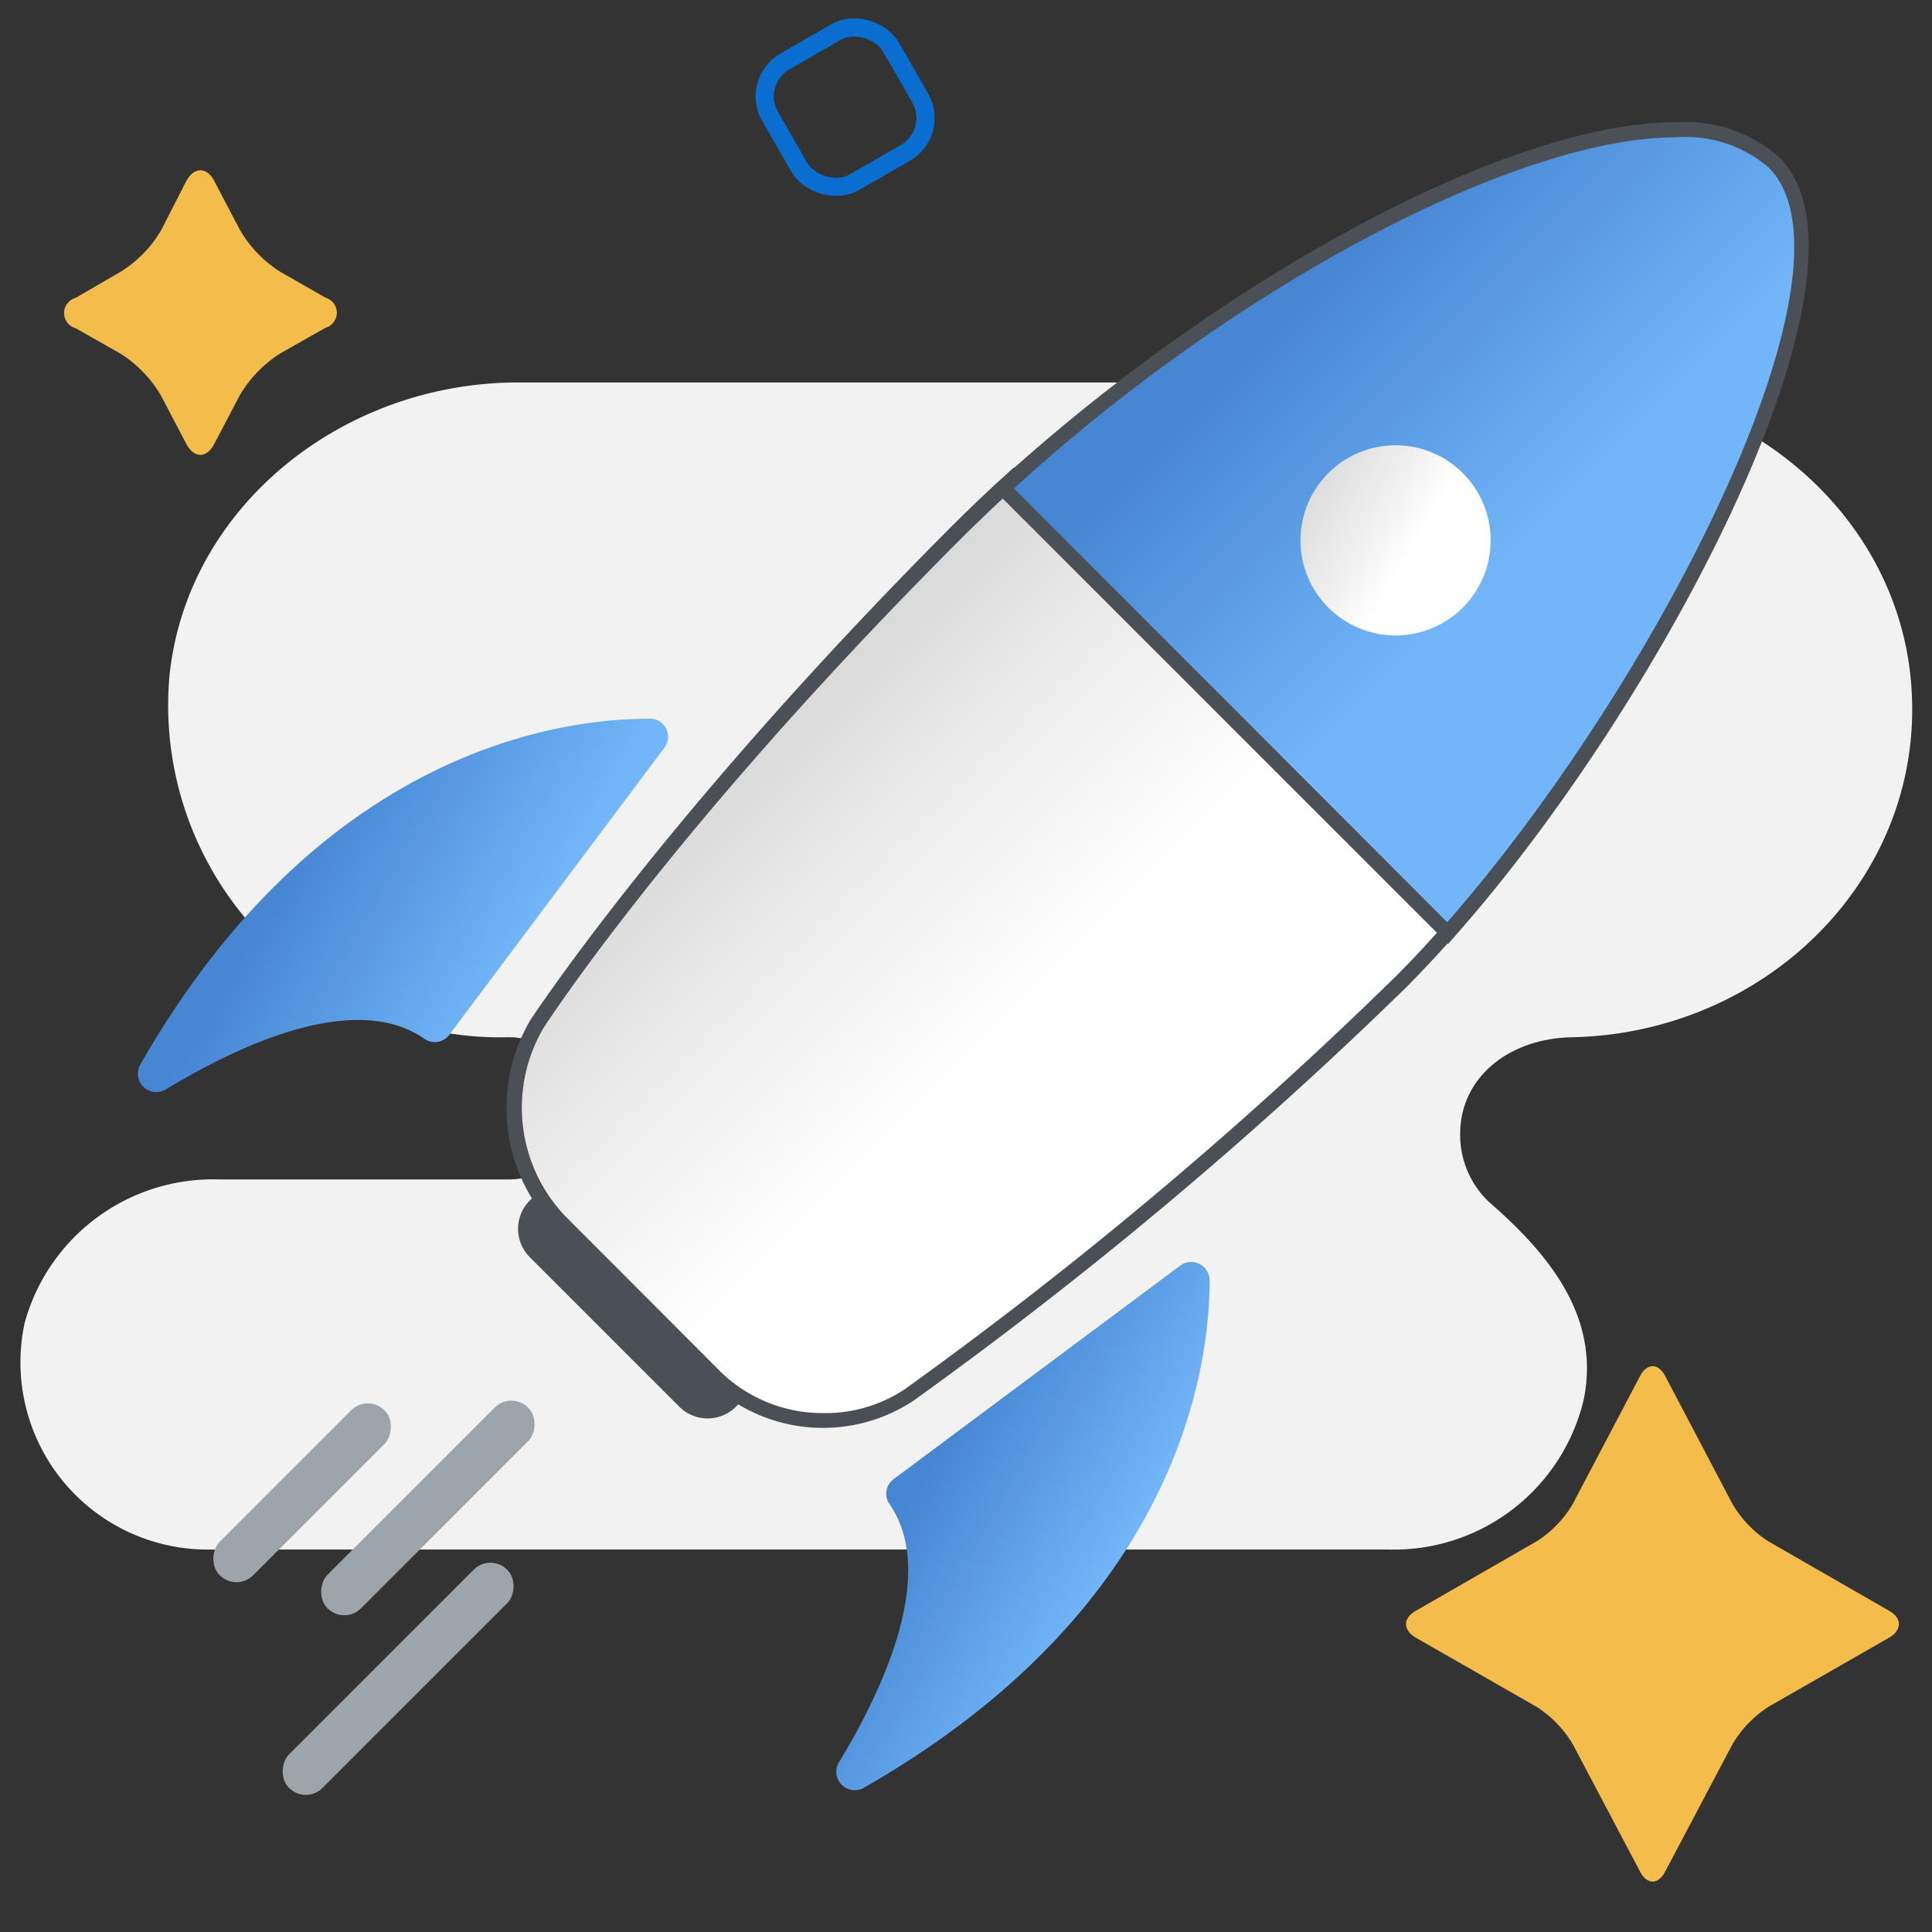 <svg xmlns="http://www.w3.org/2000/svg" xmlns:xlink="http://www.w3.org/1999/xlink" viewBox="0 0 64 64"><rect x="0" y="0" width="64" height="64" fill="#333333" stroke="none"/><defs><style>.cls-1{fill:#f2f2f2;fill-rule:evenodd;}.cls-2{fill:#9da4aa;}.cls-3{fill:url(#linear-gradient);}.cls-4{fill:url(#linear-gradient-2);}.cls-5{fill:#4a5055;}.cls-6{fill:url(#linear-gradient-3);}.cls-7{fill:url(#linear-gradient-4);}.cls-8{fill:url(#linear-gradient-5);}.cls-9{fill:#f4bd4b;}.cls-10{fill:none;stroke:#0a6ed1;stroke-miterlimit:10;stroke-width:0.6px;}</style><linearGradient id="linear-gradient" x1="17.54" y1="32.43" x2="9.1" y2="27.55" gradientUnits="userSpaceOnUse"><stop offset="0.08" stop-color="#72b5f8"/><stop offset="0.89" stop-color="#4686d3"/></linearGradient><linearGradient id="linear-gradient-2" x1="36.79" y1="52.23" x2="29.95" y2="48.28" gradientUnits="userSpaceOnUse"><stop offset="0.01" stop-color="#72b5f8"/><stop offset="0.89" stop-color="#4686d3"/></linearGradient><linearGradient id="linear-gradient-3" x1="38.42" y1="40.51" x2="23.61" y2="25.7" gradientUnits="userSpaceOnUse"><stop offset="0.38" stop-color="#fff"/><stop offset="0.67" stop-color="#f0f0f0"/><stop offset="1" stop-color="#d9d9d9"/></linearGradient><linearGradient id="linear-gradient-4" x1="57.04" y1="21.82" x2="44" y2="8.78" gradientUnits="userSpaceOnUse"><stop offset="0.39" stop-color="#72b5f8"/><stop offset="1" stop-color="#4686d3"/></linearGradient><linearGradient id="linear-gradient-5" x1="50.11" y1="20.14" x2="43.04" y2="16.05" gradientUnits="userSpaceOnUse"><stop offset="0.47" stop-color="#fff"/><stop offset="0.65" stop-color="#f1f1f1"/><stop offset="1" stop-color="#d9d9d9"/></linearGradient></defs><g id="MISSION"><path id="BG" class="cls-1" d="M48.37,37.56c0-1.85,1.59-3.16,3.71-3.2,6.56-.14,11.86-5.48,11.21-11.93-.57-5.6-5.7-9.76-11.56-9.76H17.16c-5.85,0-11,4.16-11.55,9.76A11,11,0,0,0,16.82,34.36h0a2.38,2.38,0,0,1,2.42,2.33v.05a2.38,2.38,0,0,1-2.42,2.33H7.24A6.47,6.47,0,0,0,.82,43.81,6.2,6.2,0,0,0,7,51.33H46a6.46,6.46,0,0,0,6.47-5c.54-2.75-1.2-4.82-3.13-6.5A3.05,3.05,0,0,1,48.37,37.56Z"/><rect class="cls-2" x="13.39" y="45.25" width="1.57" height="9.4" rx="0.78" transform="translate(39.47 4.61) rotate(45)"/><rect class="cls-2" x="9.22" y="45.59" width="1.57" height="7.72" rx="0.78" transform="translate(37.9 7.41) rotate(45)"/><rect class="cls-2" x="12.41" y="50.5" width="1.57" height="10.22" rx="0.78" transform="translate(43.18 6.96) rotate(45)"/><path class="cls-3" d="M21.46,23.81c-2.95,0-10.88,1.08-16.81,11.45a.61.61,0,0,0,.84.83c2.36-1.43,6.26-3.3,8.58-1.67a.6.6,0,0,0,.82-.15L22,24.78A.6.6,0,0,0,21.46,23.81Z"/><path class="cls-4" d="M40.07,42.41c0,3-1.09,10.88-11.45,16.81a.61.61,0,0,1-.83-.84c1.43-2.35,3.29-6.26,1.66-8.58A.6.6,0,0,1,29.6,49l9.49-7.07A.61.61,0,0,1,40.07,42.41Z"/><path class="cls-5" d="M17,41.1h8.59a.53.53,0,0,1,.53.53v1.67a1.33,1.33,0,0,1-1.33,1.33h-7a1.33,1.33,0,0,1-1.33-1.33V41.62A.53.53,0,0,1,17,41.1Z" transform="translate(36.53 -2.49) rotate(45)"/><path class="cls-6" d="M27.28,47.05a5.09,5.09,0,0,1-3.59-1.42l-5.2-5.2a5.48,5.48,0,0,1-.71-6.51c0-.06,4.37-6.76,13.83-16.22.59-.58,1.19-1.16,1.8-1.71l.18-.17L48.28,30.51l-.16.18c-.61.69-1.16,1.29-1.7,1.82a142.1,142.1,0,0,1-16.3,13.68,4.94,4.94,0,0,1-2.84.86Z"/><path class="cls-5" d="M33.58,16.17,47.93,30.52c-.56.65-1.13,1.26-1.69,1.82A140.1,140.1,0,0,1,30,46a4.73,4.73,0,0,1-2.69.81,4.85,4.85,0,0,1-3.41-1.34l-5.2-5.21A5.21,5.21,0,0,1,18,34.06s4.25-6.63,13.8-16.18c.58-.58,1.18-1.15,1.79-1.71m0-.69-.35.32c-.63.57-1.23,1.15-1.81,1.73C22,27,17.62,33.72,17.57,33.79a5.75,5.75,0,0,0,.74,6.82l5.21,5.2a5.44,5.44,0,0,0,6.74.59A141.47,141.47,0,0,0,46.6,32.69c.53-.54,1.11-1.15,1.71-1.84l.31-.35-.33-.33L33.93,15.82l-.34-.34Z"/><path class="cls-7" d="M33.23,16.17l.19-.17C40.84,9.22,50.12,4.3,55.5,4.3a4.48,4.48,0,0,1,3.26,1.08C62.35,9,54.9,23,48.13,30.7l-.17.2Z"/><path class="cls-5" d="M55.5,4.55a4.23,4.23,0,0,1,3.09,1c3.3,3.31-3.64,17-10.65,25L33.59,16.18C41.05,9.36,50.33,4.55,55.5,4.55m0-.5c-5.43,0-14.79,5-22.25,11.76l-.39.35.37.37L47.59,30.89l.38.38.35-.4c6.83-7.78,14.3-22,10.62-25.66A4.68,4.68,0,0,0,55.5,4.05Z"/><circle class="cls-8" cx="46.23" cy="17.9" r="3.15"/><path class="cls-9" d="M54.33,45.58c.23-.43.6-.43.83,0l2.23,4.24a3.72,3.72,0,0,0,1.19,1.24l4,2.3c.43.24.43.64,0,.89l-4,2.29a3.81,3.81,0,0,0-1.19,1.24L55.16,62c-.23.44-.6.44-.83,0L52.1,57.78a3.74,3.74,0,0,0-1.2-1.24l-4-2.29c-.43-.25-.43-.65,0-.89l4-2.3a3.65,3.65,0,0,0,1.2-1.24Z"/><path class="cls-9" d="M6.17,6c.26-.48.68-.48.93,0l.84,1.6A4,4,0,0,0,9.28,9l1.5.86a.52.52,0,0,1,0,1l-1.5.85A4.11,4.11,0,0,0,7.94,13.1L7.1,14.7c-.25.49-.67.49-.93,0l-.84-1.6A4.11,4.11,0,0,0,4,11.72l-1.5-.85a.52.52,0,0,1,0-1L4,9A4,4,0,0,0,5.33,7.64Z"/><rect class="cls-10" x="25.58" y="1.24" width="4.6" height="4.6" rx="1.33" transform="matrix(0.87, -0.5, 0.5, 0.87, 1.97, 14.41)"/></g></svg>